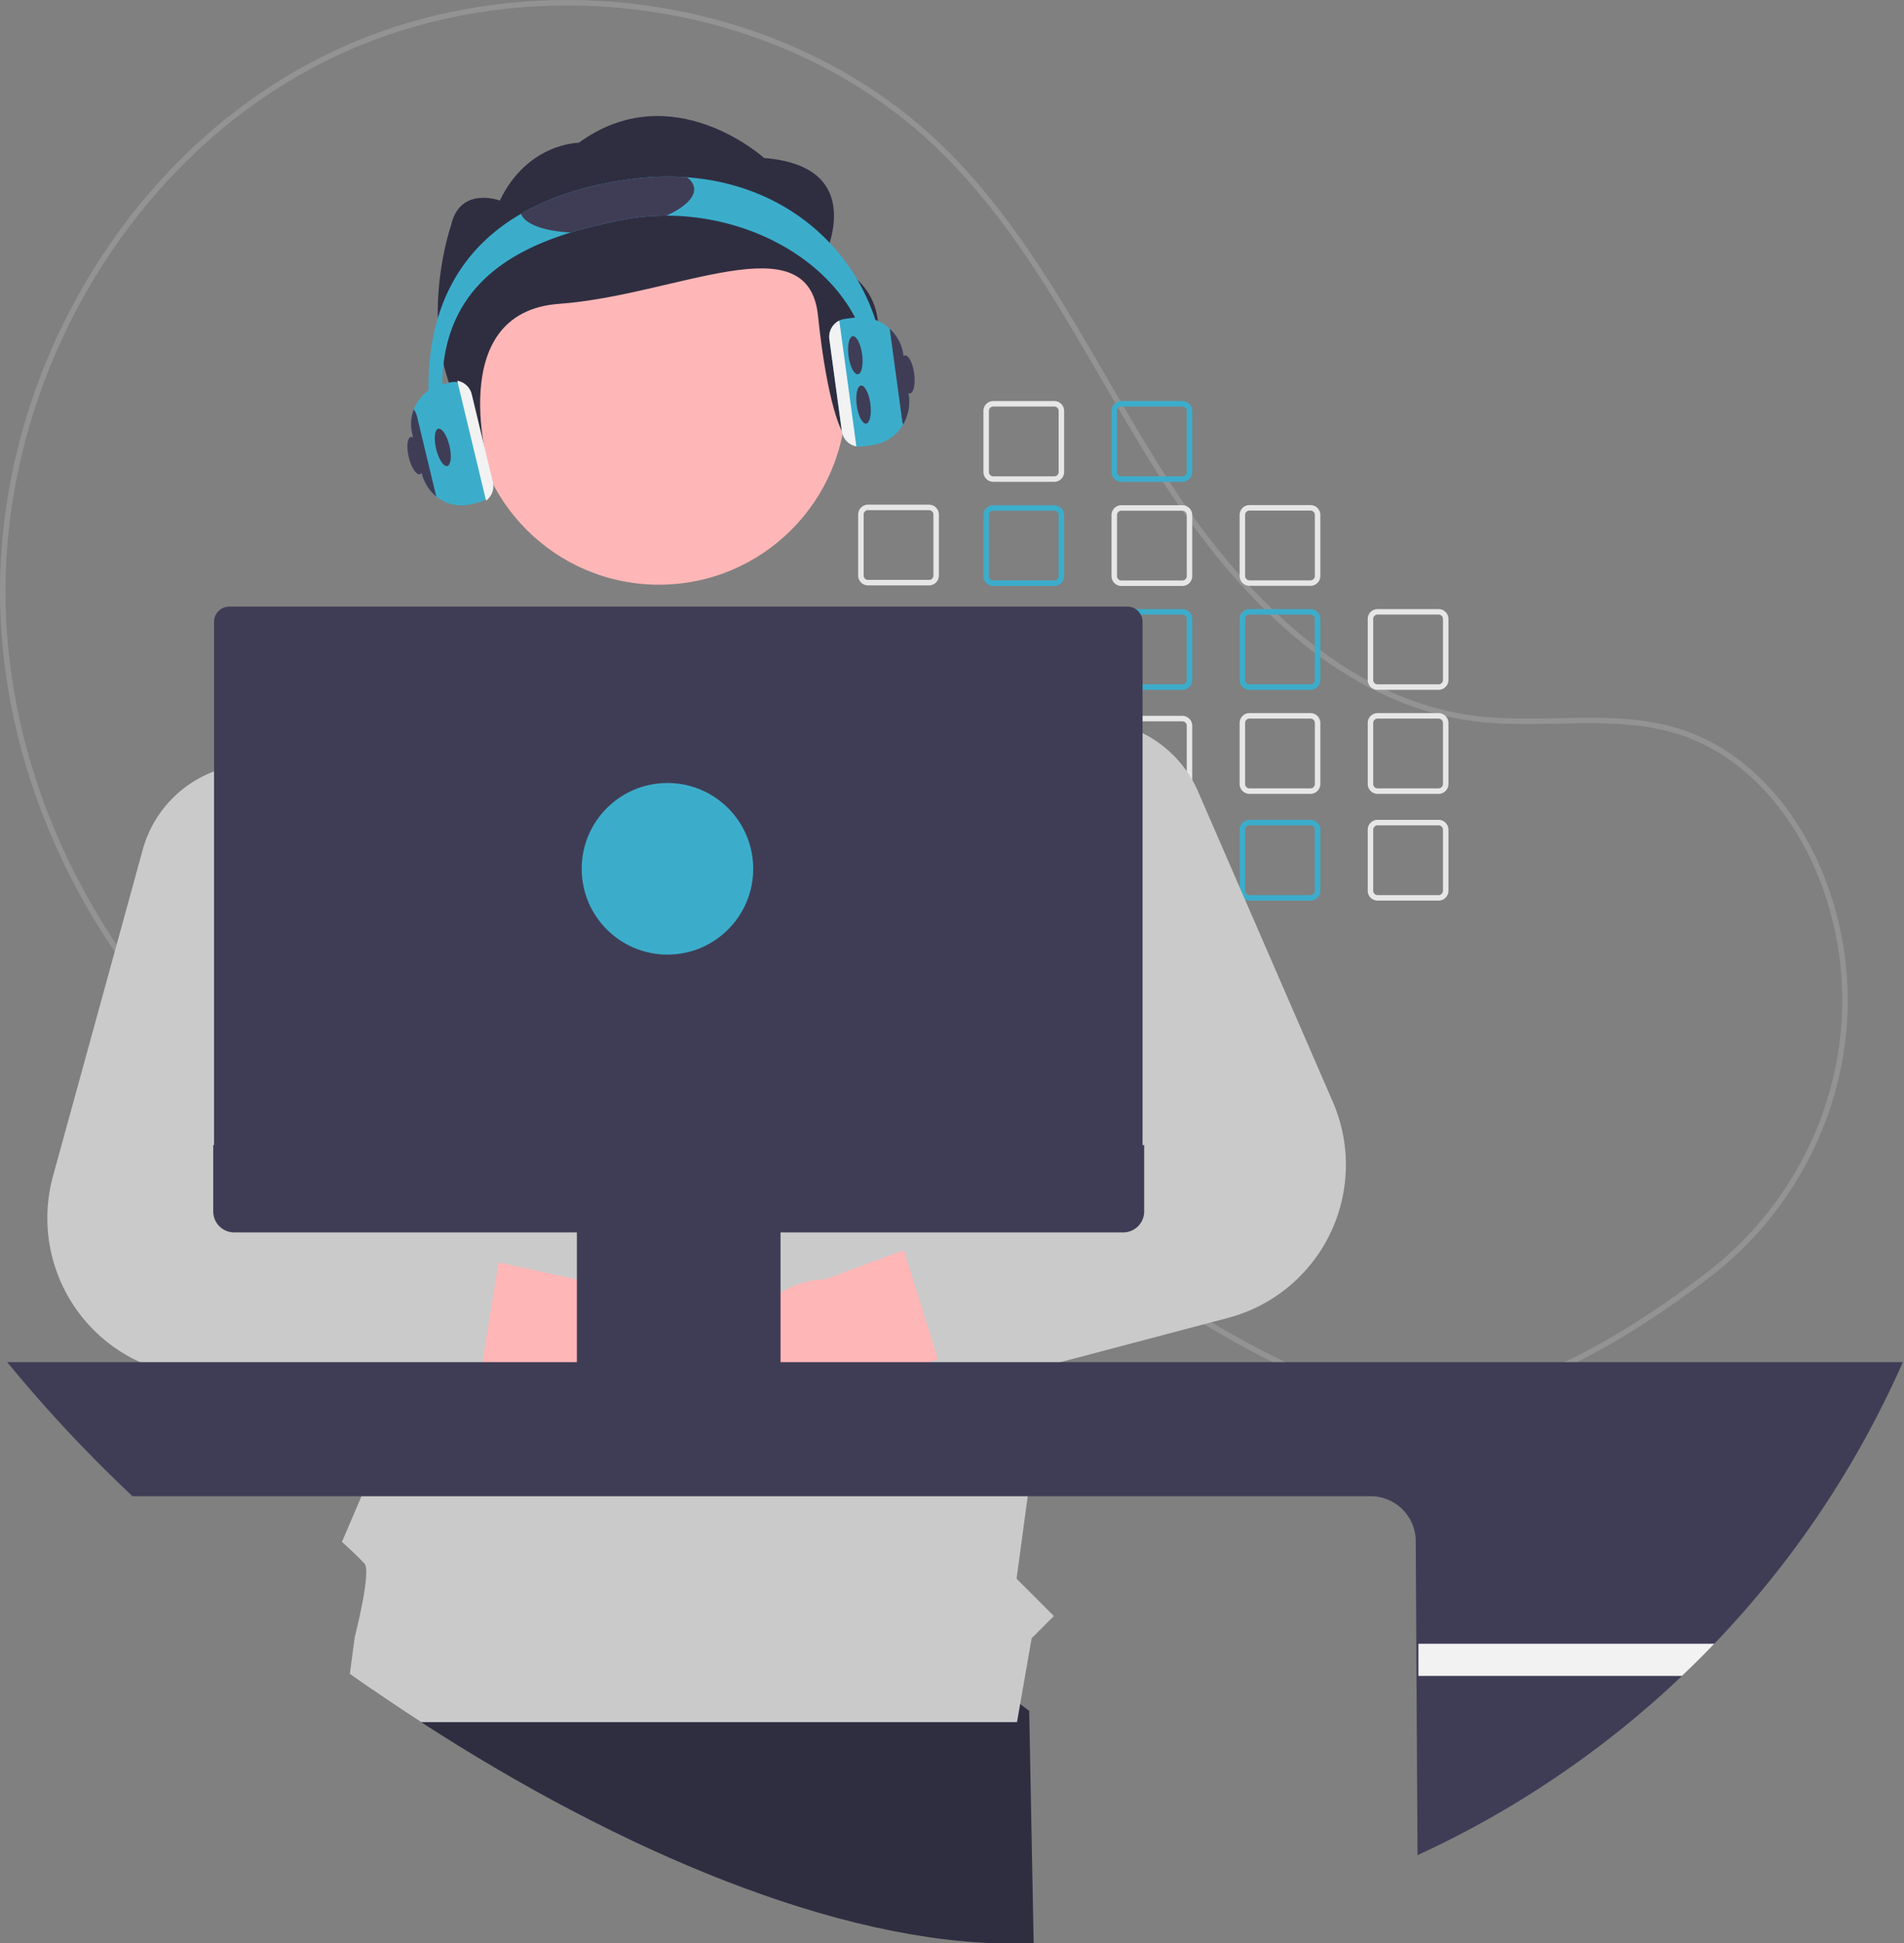 <svg width="695" height="709" xmlns="http://www.w3.org/2000/svg" data-name="Layer 1">
 <rect width="100%" height="100%" fill="#808080" stroke="none"/>
 <g>
  <title>Layer 1</title>
  <path d="m623.18,465.428c39.688,-30.229 58.644,-81.025 46.776,-129.482q-0.442,-1.806 -0.934,-3.604c-7.867,-28.763 -27.332,-56.101 -55.7,-65.291c-23.82,-7.717 -49.82,-1.783 -74.669,-4.851c-48.781,-6.024 -86.601,-45.494 -113.211,-86.819c-26.611,-41.325 -47.062,-87.583 -82.422,-121.724c-58.285,-56.275 -153.362,-68.391 -225.627,-31.76c-72.265,36.631 -118.297,117.9 -116.333,198.895c1.963,80.995 50.046,158.432 119.875,199.517c25.652,15.093 55.321,25.785 84.848,22.044c25.62,-3.246 48.899,-17.013 74.399,-21.1c40.091,-6.426 79.927,11.701 114.603,32.824c34.676,21.123 68.17,46.16 107.574,55.952c38.261,9.508 85.664,-17.822 120.821,-44.6z" fill="none" id="svg_1" stroke="#aaaaaa" stroke-width="2" stroke-opacity="0.46"/>
  <path d="m377.31,709.015q-3.975,0.09 -7.98,0.09c-63.43,0 -143.21,-33.88 -215.61,-80.78q-8.985,-5.82 -17.81,-11.91l5.16,-31.4l156.21,-20.74l78.4,59.95l1.63,84.79z" fill="#2f2e41" id="svg_2"/>
  <path stroke-width="2" stroke="#e6e6e6" d="m384.83,147.325l-22.26,0a2.601,2.601 0 0 0 -2.6,2.6l0,22.27a2.593,2.593 0 0 0 2.6,2.59l22.26,0a2.599,2.599 0 0 0 2.6,-2.59l0,-22.27a2.608,2.608 0 0 0 -2.6,-2.6z" fill="none" id="svg_3"/>
  <path d="m384.83,224.225l-22.26,0a2.601,2.601 0 0 0 -2.6,2.6l0,22.26a2.595,2.595 0 0 0 2.6,2.6l22.26,0a2.601,2.601 0 0 0 2.6,-2.6l0,-22.26a2.608,2.608 0 0 0 -2.6,-2.6z" fill="#e6e6e6" id="svg_5"/>
  <path d="m387.39,264.315a2.617,2.617 0 0 0 -2.56,-2.14l-22.26,0a2.601,2.601 0 0 0 -2.6,2.6l0,22.26a2.595,2.595 0 0 0 2.6,2.6l22.26,0a2.601,2.601 0 0 0 2.6,-2.6l0,-22.26a2.313,2.313 0 0 0 -0.04,-0.46z" fill="#e6e6e6" id="svg_6"/>
  <path d="m385.84,300.325a2.634,2.634 0 0 0 -1.01,-0.2l-22.26,0a2.595,2.595 0 0 0 -2.6,2.6l0,22.26a2.588,2.588 0 0 0 2.6,2.6l22.26,0a2.601,2.601 0 0 0 2.6,-2.6l0,-22.26a2.616,2.616 0 0 0 -1.59,-2.4z" fill="#e6e6e6" id="svg_7"/>
  <path stroke-width="2" stroke="#3badcb" d="m431.59,147.325l-22.26,0a2.601,2.601 0 0 0 -2.6,2.6l0,22.27a2.593,2.593 0 0 0 2.6,2.59l22.26,0a2.599,2.599 0 0 0 2.6,-2.59l0,-22.27a2.608,2.608 0 0 0 -2.6,-2.6z" fill="none" id="svg_8"/>
  <path stroke-width="2" stroke="#3badcb" d="m431.59,223.225l-22.26,0a2.601,2.601 0 0 0 -2.6,2.6l0,22.26a2.595,2.595 0 0 0 2.6,2.6l22.26,0a2.601,2.601 0 0 0 2.6,-2.6l0,-22.26a2.608,2.608 0 0 0 -2.6,-2.6z" fill="none" id="svg_10"/>
  <path stroke-width="2" stroke="#e6e6e6" d="m431.59,262.175l-22.26,0a2.593,2.593 0 0 0 -2.46,1.78a2.478,2.478 0 0 0 -0.14,0.82l0,22.26a2.595,2.595 0 0 0 2.6,2.6l22.26,0a2.601,2.601 0 0 0 2.6,-2.6l0,-22.26a2.608,2.608 0 0 0 -2.6,-2.6z" fill="none" id="svg_11"/>
  <path d="m431.59,300.125l-22.26,0a2.595,2.595 0 0 0 -2.6,2.6l0,22.26a2.595,2.595 0 0 0 2.6,2.6l22.26,0a2.601,2.601 0 0 0 2.6,-2.6l0,-22.26a2.601,2.601 0 0 0 -2.6,-2.6z" fill="#e6e6e6" id="svg_12"/>
  <path stroke-width="2" stroke="#e6e6e6" d="m478.35,185.275l-22.26,0a2.601,2.601 0 0 0 -2.6,2.6l0,22.27a2.593,2.593 0 0 0 2.6,2.59l22.26,0a2.599,2.599 0 0 0 2.6,-2.59l0,-22.27a2.608,2.608 0 0 0 -2.6,-2.6z" fill="none" id="svg_14"/>
  <path stroke-width="2" stroke="#3badcb" d="m478.35,223.225l-22.26,0a2.601,2.601 0 0 0 -2.6,2.6l0,22.26a2.595,2.595 0 0 0 2.6,2.6l22.26,0a2.601,2.601 0 0 0 2.6,-2.6l0,-22.26a2.608,2.608 0 0 0 -2.6,-2.6z" fill="none" id="svg_15"/>
  <path stroke-width="2" stroke="#e6e6e6" d="m478.35,261.175l-22.26,0a2.601,2.601 0 0 0 -2.6,2.6l0,22.26a2.595,2.595 0 0 0 2.6,2.6l22.26,0a2.601,2.601 0 0 0 2.6,-2.6l0,-22.26a2.608,2.608 0 0 0 -2.6,-2.6z" fill="none" id="svg_16"/>
  <path stroke-width="2" stroke="#3badcb" d="m478.35,300.125l-22.26,0a2.595,2.595 0 0 0 -2.6,2.6l0,22.26a2.595,2.595 0 0 0 2.6,2.6l22.26,0a2.601,2.601 0 0 0 2.6,-2.6l0,-22.26a2.601,2.601 0 0 0 -2.6,-2.6z" fill="none" id="svg_17"/>
  <path stroke-width="2" stroke="#e6e6e6" d="m525.11,223.225l-22.26,0a2.601,2.601 0 0 0 -2.6,2.6l0,22.26a2.595,2.595 0 0 0 2.6,2.6l22.26,0a2.601,2.601 0 0 0 2.6,-2.6l0,-22.26a2.608,2.608 0 0 0 -2.6,-2.6z" fill="none" id="svg_20"/>
  <path stroke-width="2" stroke="#e6e6e6" d="m525.11,261.175l-22.26,0a2.601,2.601 0 0 0 -2.6,2.6l0,22.26a2.595,2.595 0 0 0 2.6,2.6l22.26,0a2.601,2.601 0 0 0 2.6,-2.6l0,-22.26a2.608,2.608 0 0 0 -2.6,-2.6z" fill="none" id="svg_21"/>
  <path stroke-width="2" stroke="#e6e6e6" d="m525.11,300.125l-22.26,0a2.595,2.595 0 0 0 -2.6,2.6l0,22.26a2.595,2.595 0 0 0 2.6,2.6l22.26,0a2.601,2.601 0 0 0 2.6,-2.6l0,-22.26a2.601,2.601 0 0 0 -2.6,-2.6z" fill="none" id="svg_22"/>
  <polygon points="293.827,628.327 293.207,628.327 293.737,628.257 293.827,628.327 " fill="#2f2e41" id="svg_44"/>
  <circle id="b6132315-04e2-4cdb-a713-107c9cd58b0b" data-name="ab6171fa-7d69-4734-b81c-8dff60f9761b" cx="240.547" cy="145.008" r="68.322" fill="#ffb6b6"/>
  <path id="f4304bdd-ba2d-4fff-b404-410205410c5d-103" data-name="bf427902-b9bf-4946-b5d7-5c1c7e04535e" d="m300.378,94.916s17.869,-34.161 -21.444,-37.266c0,0 -33.515,-30.402 -67.676,-5.558c0,0 -18.633,0 -28.823,21.086c0,0 -14.655,-5.558 -17.876,9.317c0,0 -10.723,31.055 0,59.005c10.723,27.95 14.285,31.055 14.285,31.055s-17.621,-58.598 25.27,-61.704s90.887,-29.909 94.461,4.251s8.953,42.578 8.953,42.578s33.95,-48.789 -7.152,-62.764z" fill="#2f2e41"/>
  <path d="m417.28,313.385l-0.22,1.16l-2.47,13.04l-17.07,90.2l-1.01,5.31l-2.12,11.23l-2.9,15.32l-6.43,33.95l-1.84,9.73l-0.69,3.65l-0.24,1.28l-1.91,10.07l-0.58,3.04l-4.66,34.53l-4.07,30.09l13.62,13.62l-8.12,8.12l-5.33,30.53l0.01,0.07l-217.53,0q-13.2,-8.55 -26.02,-17.63l1.79,-13.4s6.16,-23.93 3.57,-26.79c-2.58,-2.86 -8.24,-7.97 -8.24,-7.97l7.13,-16.64l0.99,-2.31l-1.66,-34.43l-0.04,-0.83l-0.55,-11.35l-0.07,-1.46l-0.11,-2.19l-2.11,-43.68l-0.04,-0.72l-0.64,-13.24l-0.6,-12.59l-0.26,-5.31l-2.57,-53.13l-1.74,-36.08l-1.52,-31.41l6.11,-2.07l65.35,-22.21l27.07,-35.19l56.34,0.42l27.58,0.21l46.02,42.68l10.47,5l0.08,0.04l7.51,3.59l19.04,9.09l20.13,9.62l10.33,4.93l0.22,0.11z" fill="#cacaca" id="svg_45"/>
  <path d="m226.841,525.827a30.286,30.286 0 0 1 -40.664,-22.43l-106.559,-15.118l37.043,-41.902l95.511,20.78a30.45,30.45 0 0 1 14.669,58.67l0,-0z" fill="#ffb6b6" id="svg_46"/>
  <path d="m179.33,449.645a13.522,13.522 0 0 0 -7.89,-4.87l-43.72,-9.09l-4.49,-0.93a18.933,18.933 0 0 1 -12.53,-9.07a19.161,19.161 0 0 1 -2.45,-7.9a18.895,18.895 0 0 1 0.89,-7.48l15.15,-45.65l9.83,-29.62a41.792,41.792 0 0 0 2.09,-11.05a43.349,43.349 0 0 0 -9.07,-28.89a42.693,42.693 0 0 0 -49.01,-13.64c-0.25,0.09 -0.51,0.19 -0.76,0.29a42.583,42.583 0 0 0 -25.31,28.41l-10.68,38.85l-22.03,80.09a57.766,57.766 0 0 0 48.96,72.68l62.97,7.38l29.14,3.42a13.497,13.497 0 0 0 14.84,-10.73a4.895,4.895 0 0 0 0.11,-0.55l0.7,-4.32l5.93,-36.38l0.06,-0.37a13.475,13.475 0 0 0 -2.73,-10.58z" fill="#cacaca" id="svg_47"/>
  <path d="m294.715,526.993a30.286,30.286 0 0 0 37.094,-27.94l103.362,-29.994l-42.582,-36.26l-91.626,34.041a30.45,30.45 0 0 0 -6.249,60.152l0,-0z" fill="#ffb6b6" id="svg_48"/>
  <path d="m486.491,401.965l-49.16,-113.14a42.819,42.819 0 0 0 -20.27,-21.35a43.356,43.356 0 0 0 -8.78,-3.2c-0.47,-0.12 -0.94,-0.23 -1.41,-0.32a42.132,42.132 0 0 0 -19.48,0.36a42.814,42.814 0 0 0 -27.34,21.73a1.004,1.004 0 0 0 -0.08,0.14a43.1,43.1 0 0 0 -0.37,38.85l0.61,1.22l34.74,69.77a18.9,18.9 0 0 1 -10.5,26.19l-2.44,0.88l-43.88,15.85a13.497,13.497 0 0 0 -8.33,16.79l0.11,0.35l12.3,39.36c0.06,0.18 0.12,0.36 0.19,0.54a7.054,7.054 0 0 0 0.4,0.99a13.482,13.482 0 0 0 15.81,7.53l23.68,-6.25l4.83,-1.28l61.15,-16.15a57.76,57.76 0 0 0 38.22,-78.86l0,0z" fill="#cacaca" id="svg_49"/>
  <path d="m2.63,496.975a514.116,514.116 0 0 0 45.75,48.92l451.97,0a16.446,16.446 0 0 1 16.42,16.43l0.65,114.53a355.43,355.43 0 0 0 77.47,-48.53q9.84,-8.085 19.07,-16.87q6.045,-5.73 11.8,-11.74a355.629,355.629 0 0 0 68.82,-102.74l-691.95,0z" fill="#3f3d56" id="svg_50"/>
  <path d="m625.76,599.715q-5.745,6.015 -11.8,11.74l-96.21,0l0,-11.74l108.01,0z" fill="#f2f2f2" id="svg_51"/>
  <path d="m416.38,224.225a5.538,5.538 0 0 0 -4.87,-2.9l-327.84,0a5.555,5.555 0 0 0 -5.54,5.55l0,196.22l338.93,0l0,-196.22a5.385,5.385 0 0 0 -0.68,-2.65z" fill="#3f3d56" id="svg_52"/>
  <path d="m77.834,417.783l0,24.214a7.644,7.644 0 0 0 7.644,7.644l125.097,0l0,47.787l-1.662,0a0.993,0.993 0 0 0 -0.993,0.993l0,3.324a0.993,0.993 0 0 0 0.993,0.993l77.658,0a0.993,0.993 0 0 0 0.993,-0.993l0,-3.324a0.993,0.993 0 0 0 -0.993,-0.993l-1.662,0l0,-47.787l125.097,0a7.644,7.644 0 0 0 7.644,-7.644l0,-24.214l-339.816,0z" fill="#3f3d56" id="svg_53"/>
  <circle cx="243.635" cy="316.979" r="31.306" fill="#3badcb" id="svg_54"/>
  <path d="m323.4,141.275l-5,0c0,-37.8 -37.41,-62.57 -75.15,-62.59a82.382,82.382 0 0 0 -16.35,1.59c-6.06,1.21 -12.35,2.66 -18.53,4.55c-24.37,7.47 -46.97,21.91 -46.97,56.45a78.591,78.591 0 0 0 2.54,19.88l-4.84,1.26a83.876,83.876 0 0 1 -2.7,-21.14c0,-30.18 12.39,-50.91 33.79,-63.27c11.25,-6.5 24.98,-10.69 40.71,-12.73a97.131,97.131 0 0 1 19.75,-0.6c43.4,3.12 72.75,36.4 72.75,76.6z" fill="#3badcb" id="svg_55"/>
  <path d="m331.73,144.045l-1.97,-14.56a15.71,15.71 0 0 0 -5,-9.56a15.816,15.816 0 0 0 -13.25,-4l-3.13,0.43a6.524,6.524 0 0 0 -4.35,2.53a6.548,6.548 0 0 0 -1.29,4.87l4.55,33.54a6.577,6.577 0 0 0 5.3,5.57a6.154,6.154 0 0 0 1.22,0.12a6.499,6.499 0 0 0 0.88,-0.06l3.5,-0.47a15.791,15.791 0 0 0 10.74,-6.43c0.27,-0.38 0.53,-0.77 0.77,-1.17a16.748,16.748 0 0 0 2.03,-10.81z" fill="#3badcb" id="svg_56"/>
  <path d="m306.36,116.965a6.432,6.432 0 0 0 -2.33,1.92a6.548,6.548 0 0 0 -1.29,4.87l4.55,33.54a6.577,6.577 0 0 0 5.3,5.57l-6.23,-45.9z" fill="#f2f2f2" id="svg_57"/>
  <path d="m331.73,144.045l-1.97,-14.56a15.71,15.71 0 0 0 -5,-9.56l4.53,33.37a6.176,6.176 0 0 0 0.41,1.56a16.748,16.748 0 0 0 2.03,-10.81z" fill="#3f3d56" id="svg_58"/>
  <ellipse transform="rotate(-7.725 -246.973 -37.415)" cx="285.246" cy="221.494" rx="2.5" ry="7" fill="#3f3d56" id="svg_59"/>
  <ellipse transform="rotate(-7.725 -244.58 -37.982)" cx="284.639" cy="202.927" rx="2.5" ry="7" fill="#3f3d56" id="svg_60"/>
  <ellipse transform="rotate(-7.725 -245.349 -35.364)" cx="302.87" cy="212.545" rx="2.5" ry="7" fill="#3f3d56" id="svg_61"/>
  <path d="m243.25,78.685a82.382,82.382 0 0 0 -16.35,1.59c-6.06,1.21 -12.35,2.66 -18.53,4.55c-9.65,-0.47 -16.75,-2.97 -18.18,-6.82c11.25,-6.5 24.98,-10.69 40.71,-12.73a97.131,97.131 0 0 1 19.75,-0.6a5.727,5.727 0 0 1 2.72,3.82c0.47,3.48 -3.5,7.18 -10.12,10.19z" fill="#3f3d56" id="svg_62"/>
  <path d="m179.41,175.975l-7.7,-32.01a6.024,6.024 0 0 0 -4.88,-4.55a6.733,6.733 0 0 0 -1,-0.08a6.026,6.026 0 0 0 -1.4,0.17l-2.98,0.72a14.904,14.904 0 0 0 -10.99,17.96l3.45,14.36a15.845,15.845 0 0 0 5.34,8.62a14.045,14.045 0 0 0 1.36,0.97a14.809,14.809 0 0 0 11.37,1.84l2.97,-0.72a5.84,5.84 0 0 0 2.17,-1.01a5.993,5.993 0 0 0 2.29,-6.27z" fill="#3badcb" id="svg_63"/>
  <ellipse transform="rotate(-13.53 -270.719 -15.105)" cx="107.911" cy="259.418" rx="2.5" ry="7" fill="#3f3d56" id="svg_64"/>
  <ellipse transform="rotate(-13.53 -271.698 -17.361)" cx="96.931" cy="260.162" rx="2.5" ry="7" fill="#3f3d56" id="svg_65"/>
  <path d="m179.9,175.855l-7.7,-32.01a6.532,6.532 0 0 0 -5.29,-4.92l10.51,43.72a6.511,6.511 0 0 0 2.48,-6.79z" fill="#f2f2f2" id="svg_66"/>
  <path d="m152.2,151.845a6.476,6.476 0 0 0 -1.17,-2.45a14.725,14.725 0 0 0 -0.57,8.79l3.45,14.36a15.845,15.845 0 0 0 5.34,8.62l-7.05,-29.32z" fill="#3f3d56" id="svg_67"/>
  <path stroke-width="2" stroke="#e6e6e6" d="m339.11,185.125l-22.26,0a2.595,2.595 0 0 0 -2.6,2.6l0,22.26a2.595,2.595 0 0 0 2.6,2.6l22.26,0a2.601,2.601 0 0 0 2.6,-2.6l0,-22.26a2.601,2.601 0 0 0 -2.6,-2.6z" fill="none" id="svg_23"/>
  <path stroke-width="2" stroke="#3badcb" d="m384.83,185.325l-22.26,0a2.601,2.601 0 0 0 -2.6,2.6l0,22.27a2.593,2.593 0 0 0 2.6,2.59l22.26,0a2.599,2.599 0 0 0 2.6,-2.59l0,-22.27a2.608,2.608 0 0 0 -2.6,-2.6z" fill="none" id="svg_25"/>
  <path stroke-width="2" stroke="#e6e6e6" d="m431.59,185.325l-22.26,0a2.601,2.601 0 0 0 -2.6,2.6l0,22.27a2.593,2.593 0 0 0 2.6,2.59l22.26,0a2.599,2.599 0 0 0 2.6,-2.59l0,-22.27a2.608,2.608 0 0 0 -2.6,-2.6z" fill="none" id="svg_26"/>
 </g>

</svg>